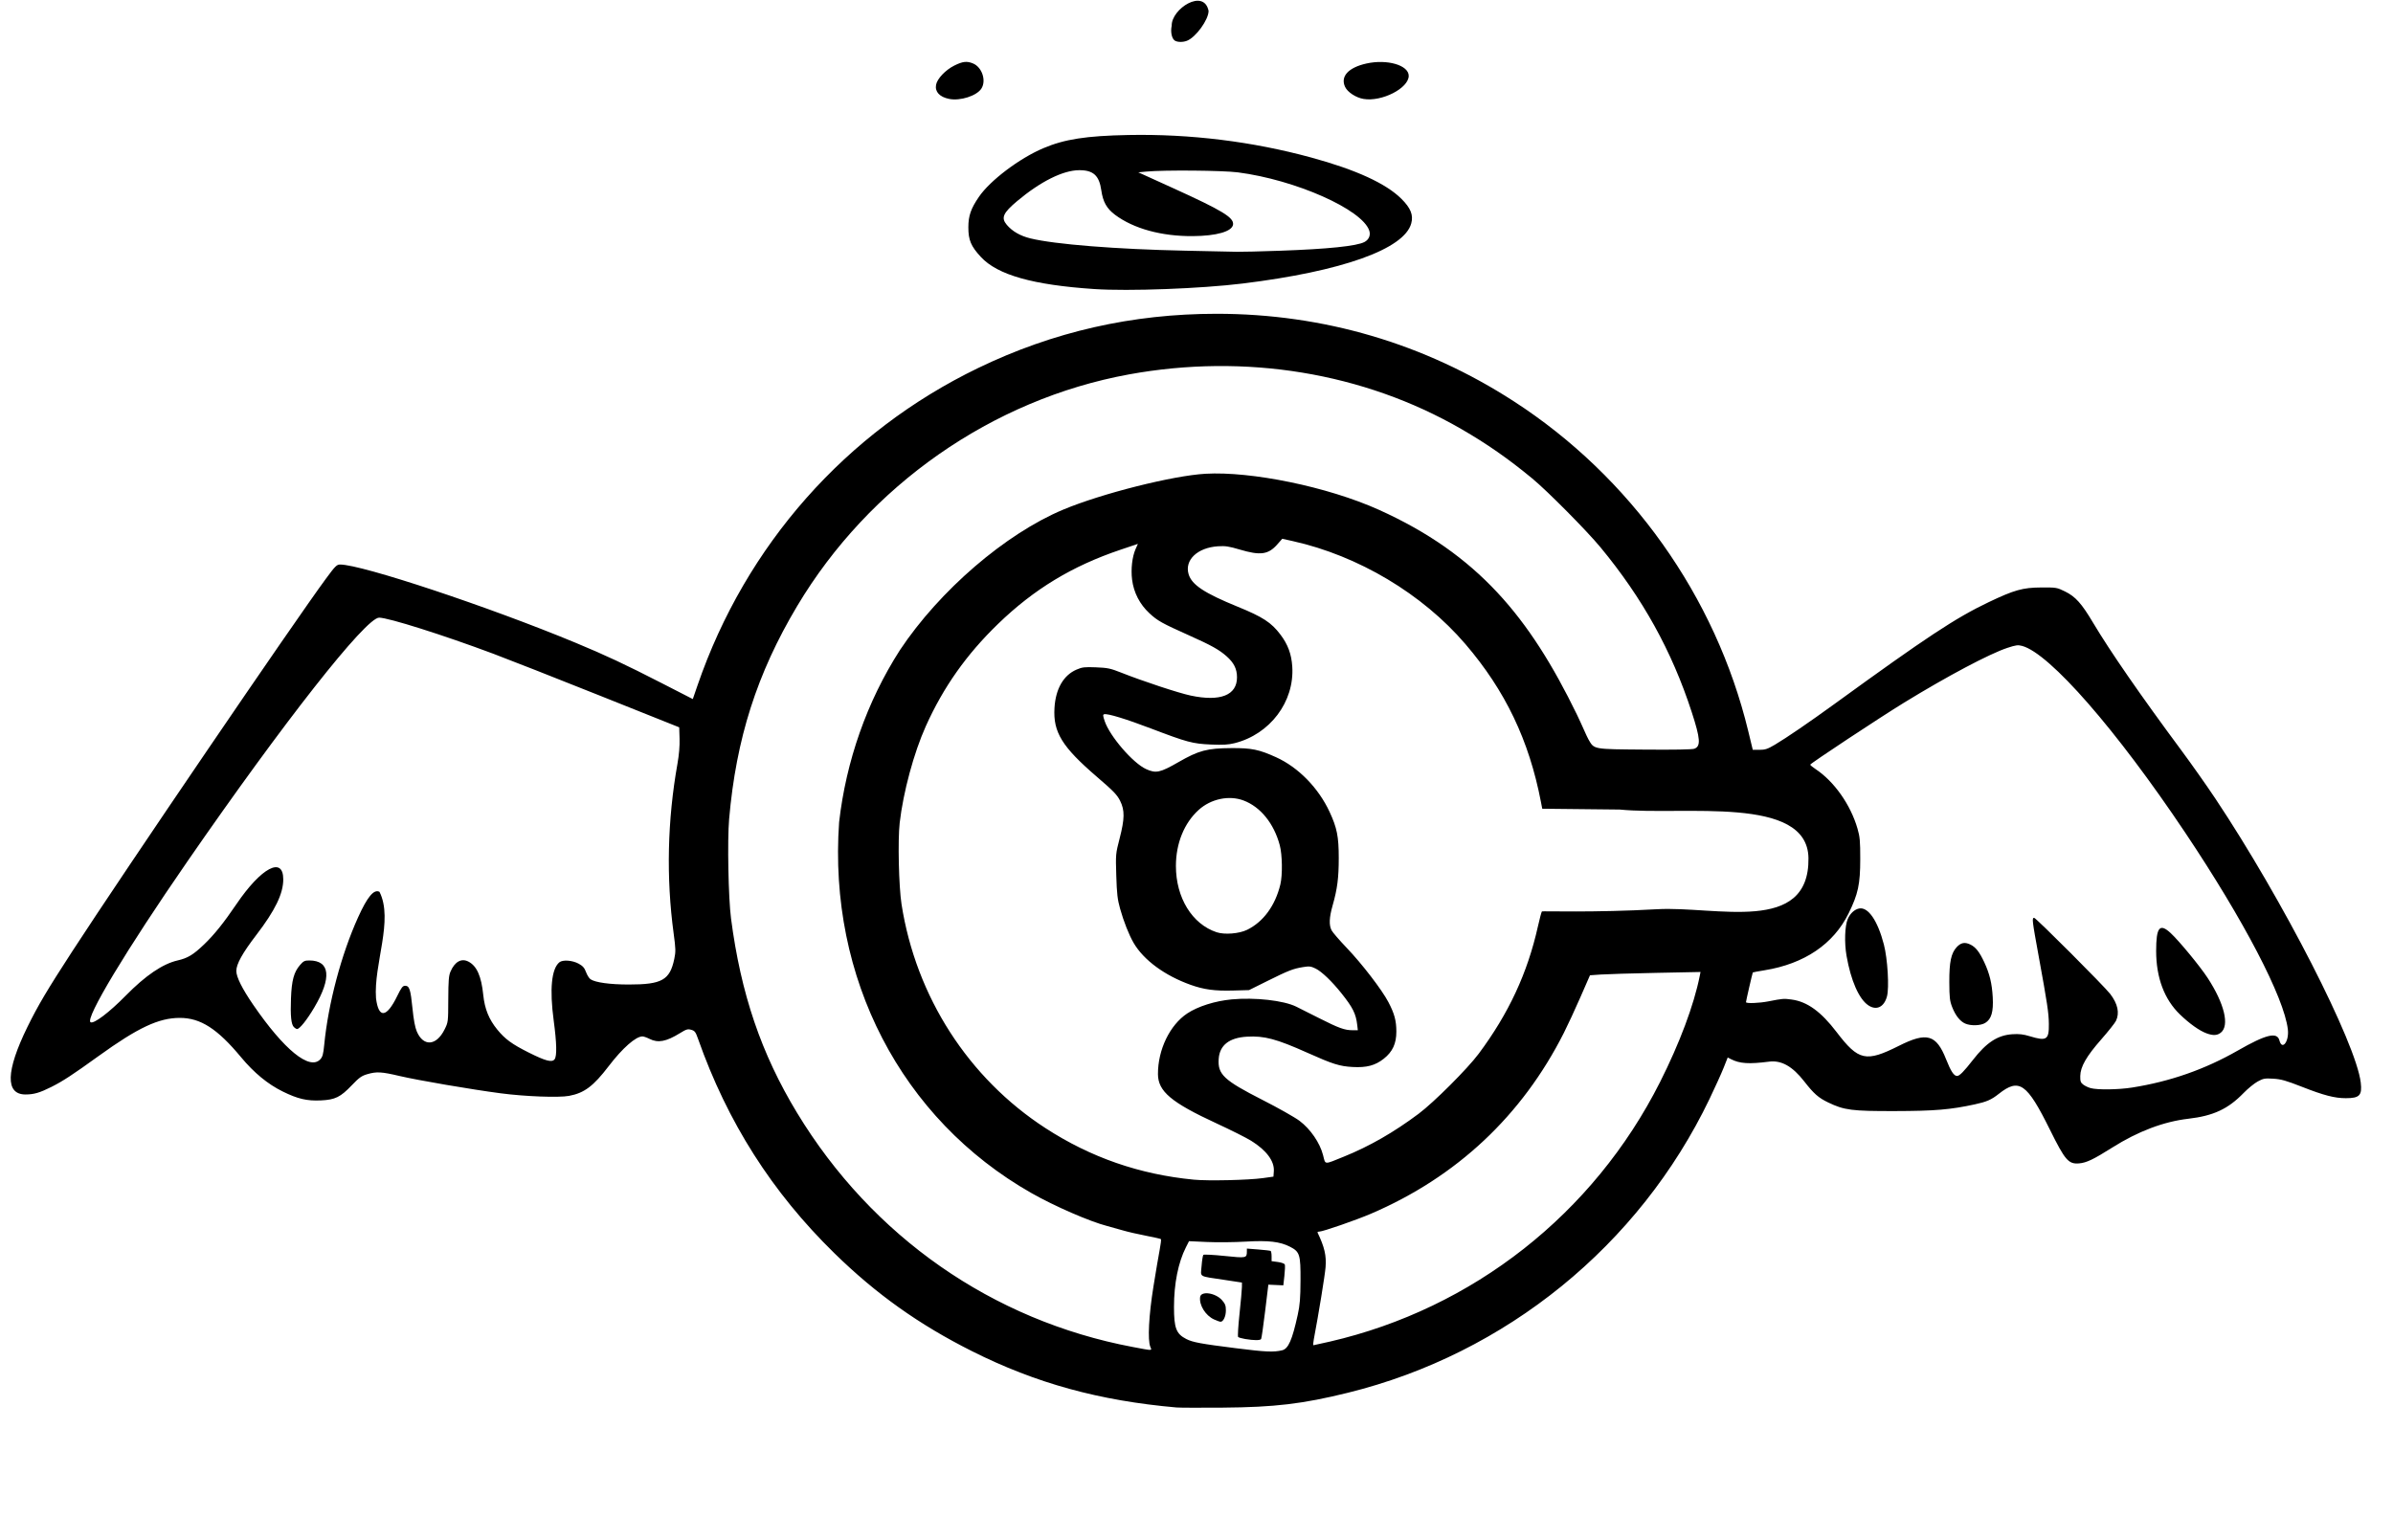 <?xml version="1.0" encoding="UTF-8" standalone="no"?>
<!-- Created with Inkscape (http://www.inkscape.org/) -->
<svg
   xmlns:dc="http://purl.org/dc/elements/1.1/"
   xmlns:cc="http://creativecommons.org/ns#"
   xmlns:rdf="http://www.w3.org/1999/02/22-rdf-syntax-ns#"
   xmlns:svg="http://www.w3.org/2000/svg"
   xmlns="http://www.w3.org/2000/svg"
   xmlns:sodipodi="http://sodipodi.sourceforge.net/DTD/sodipodi-0.dtd"
   xmlns:inkscape="http://www.inkscape.org/namespaces/inkscape"
   id="svg2440"
   sodipodi:version="0.32"
   inkscape:version="0.46"
   width="1937"
   height="1247"
   version="1.0"
   sodipodi:docname="logo.svg"
   inkscape:output_extension="org.inkscape.output.svg.inkscape">
  <defs
     id="defs2443">
    <inkscape:perspective
       sodipodi:type="inkscape:persp3d"
       inkscape:vp_x="0 : 526.18109 : 1"
       inkscape:vp_y="0 : 1000 : 0"
       inkscape:vp_z="744.09448 : 526.18109 : 1"
       inkscape:persp3d-origin="372.04724 : 350.78739 : 1"
       id="perspective2447" />
  </defs>
  <sodipodi:namedview
     inkscape:window-height="1173"
     inkscape:window-width="1598"
     inkscape:pageshadow="2"
     inkscape:pageopacity="0.0"
     guidetolerance="10.0"
     gridtolerance="10.0"
     objecttolerance="10.0"
     borderopacity="1.0"
     bordercolor="#666666"
     pagecolor="#ffffff"
     id="base"
     showgrid="false"
     inkscape:zoom="1.4142136"
     inkscape:cx="995.69752"
     inkscape:cy="387.65265"
     inkscape:window-x="0"
     inkscape:window-y="0"
     inkscape:current-layer="svg2440" />
  <path
     style="fill:#000000;fill-opacity:1"
     d="M 952.283,1139.368 C 889.698,1133.863 838.447,1119.75 786.783,1093.796 C 743.781,1072.193 709.256,1047.62 675.427,1014.538 C 624.857,965.086 588.844,908.47 565.062,841.036 C 563.063,835.367 562.383,834.457 559.536,833.642 C 556.687,832.826 555.559,833.163 550.35,836.378 C 539.257,843.225 532.602,844.477 525.783,841 C 523.625,839.9 521.033,839 520.022,839 C 514.604,839 503.909,848.415 492.756,863 C 480.277,879.321 472.944,884.822 460.592,887.132 C 452.349,888.674 425.012,887.642 405.283,885.046 C 381.307,881.89 338.223,874.513 323.368,871.02 C 308.714,867.574 304.822,867.362 297.214,869.593 C 292.67,870.926 290.64,872.383 284.783,878.517 C 275.557,888.179 271.332,890.25 259.738,890.795 C 248.449,891.326 240.998,889.584 228.783,883.558 C 216.74,877.617 205.602,868.448 195.157,855.879 C 175.9,832.705 162.347,824 145.524,824 C 128.474,824 111.671,831.892 79.856,854.842 C 58.708,870.098 50.844,875.243 41.547,879.907 C 32.19,884.601 27.437,885.987 20.668,885.994 C 4.195,886.012 4.704,867.094 22.137,831.468 C 30.605,814.162 38.217,801.319 58.554,770.024 C 100.906,704.853 237.949,503.527 263.972,468.25 C 271.391,458.192 272.594,457 275.319,457 C 292.857,457 395.403,491.07 465.783,520.28 C 490.17,530.401 506.218,537.922 535.783,553.087 L 560.783,565.91 L 564.639,554.705 C 603.673,441.296 684.751,349.63 791.783,297.9 C 852.515,268.547 916.438,254.01 984.783,254.01 C 1071.217,254.01 1153.037,278.102 1225.283,324.826 C 1319.904,386.021 1388.67,482.732 1415.08,591.75 L 1418.775,607 L 1424.221,607 C 1428.819,607 1430.765,606.35 1436.725,602.824 C 1445.923,597.382 1464.795,584.478 1484.783,569.965 C 1559.617,515.627 1582.891,500.259 1609.783,487.428 C 1630.437,477.573 1637.351,475.644 1652.294,475.566 C 1664.472,475.502 1664.983,475.587 1671.479,478.781 C 1680.013,482.976 1684.875,488.39 1694.258,504.146 C 1708.042,527.292 1732.646,562.866 1765.741,607.5 C 1773.898,618.5 1786.271,636.05 1793.237,646.5 C 1847.61,728.059 1907.135,844.364 1910.9,876.396 C 1912.115,886.736 1909.941,889 1898.798,889 C 1889.755,889 1881.072,886.743 1863.283,879.77 C 1850.453,874.741 1846.467,873.614 1840.142,873.225 C 1833.225,872.8 1832.027,873.015 1827.475,875.492 C 1824.71,876.997 1819.598,881.165 1816.115,884.754 C 1803.49,897.764 1791.642,903.289 1771.316,905.645 C 1751.372,907.956 1730.546,915.844 1709.783,928.951 C 1694.487,938.607 1688.868,941.287 1682.877,941.784 C 1674.342,942.491 1671.572,939.295 1659.386,914.673 C 1640.618,876.751 1634.434,872.428 1617.783,885.589 C 1611.855,890.275 1608.096,891.912 1598.47,894.002 C 1578.706,898.293 1566.041,899.356 1533.783,899.429 C 1498.894,899.509 1492.814,898.723 1479.783,892.45 C 1471.927,888.668 1468.205,885.39 1460.402,875.378 C 1450.88,863.162 1441.939,858.146 1431.957,859.421 C 1415.633,861.507 1408.184,861.021 1401.134,857.41 L 1398.486,856.054 L 1395.228,864.277 C 1393.436,868.8 1388.299,880.15 1383.814,889.5 C 1326.876,1008.185 1218.917,1095.928 1091.034,1127.455 C 1054.359,1136.496 1031.91,1139.167 989.783,1139.502 C 971.633,1139.646 954.758,1139.586 952.283,1139.368 z M 1037.783,1093.089 C 1042.838,1091.887 1045.967,1084.781 1050.453,1064.312 C 1052.182,1056.425 1052.622,1050.969 1052.694,1036.5 C 1052.797,1015.611 1052.085,1013.317 1044.252,1009.289 C 1036.085,1005.091 1026.772,1004.007 1008.283,1005.105 C 999.208,1005.644 985.181,1005.784 977.113,1005.418 L 962.442,1004.752 L 959.929,1009.712 C 953.701,1022.003 950.283,1039.106 950.283,1057.982 C 950.283,1075.156 952.065,1079.79 960.283,1083.979 C 965.429,1086.602 971.996,1087.819 1000.283,1091.389 C 1024.492,1094.444 1030.87,1094.733 1037.783,1093.089 z M 1007.896,1083.946 C 1005.208,1083.495 1002.647,1082.761 1002.204,1082.313 C 1001.76,1081.866 1002.264,1073.4 1003.324,1063.5 C 1004.383,1053.6 1005.257,1043.869 1005.266,1041.875 L 1005.283,1038.249 L 991.033,1036.081 C 969.521,1032.809 971.889,1034.264 972.622,1024.762 C 972.966,1020.292 973.613,1016.27 974.059,1015.824 C 974.504,1015.379 982.194,1015.773 991.147,1016.701 C 1008.865,1018.536 1009.233,1018.463 1009.268,1013.121 L 1009.283,1010.742 L 1018.531,1011.466 C 1023.618,1011.863 1028.118,1012.398 1028.531,1012.654 C 1028.945,1012.909 1029.283,1014.876 1029.283,1017.025 L 1029.283,1020.931 L 1034.368,1021.606 C 1037.255,1021.989 1039.683,1022.879 1039.985,1023.665 C 1040.277,1024.427 1040.126,1028.526 1039.649,1032.775 L 1038.783,1040.5 L 1032.721,1040.226 L 1026.659,1039.953 L 1024.053,1061.439 C 1022.62,1073.256 1021.159,1083.392 1020.806,1083.962 C 1020.074,1085.147 1015.022,1085.14 1007.896,1083.946 z M 982.741,1068.12 C 975.799,1064.967 970.516,1056.478 971.436,1049.956 C 972.161,1044.819 983.911,1046.534 989.19,1052.547 C 991.717,1055.425 992.283,1056.937 992.283,1060.812 C 992.283,1065.602 990.208,1070.019 987.976,1069.978 C 987.32,1069.966 984.964,1069.13 982.741,1068.12 z M 931.11,1090.25 C 928.859,1084.737 929.896,1064.79 933.645,1041.5 C 935.593,1029.4 937.877,1015.931 938.721,1011.57 C 939.565,1007.208 940.012,1003.396 939.714,1003.098 C 939.416,1002.8 933.91,1001.549 927.477,1000.319 C 921.045,999.089 912.633,997.144 908.783,995.997 C 904.933,994.85 899.308,993.276 896.283,992.5 C 882.206,988.887 853.624,976.459 834.857,965.791 C 729.508,905.909 670.278,791.634 679.218,665.513 C 684.835,616.283 701.678,567.914 728.461,526.234 C 760.56,477.98 813.832,432.148 860.589,412.558 C 891.645,399.547 949.142,385.048 975.783,383.511 C 1012.518,381.39 1074.55,393.948 1116.091,412.665 C 1196.129,448.726 1238.084,499.625 1276.347,578.291 C 1280.482,586.792 1284.318,596.091 1285.758,598.548 C 1290.576,606.769 1288.873,606.46 1331.254,606.814 C 1355.34,607.015 1369.788,606.758 1371.522,606.099 C 1376.833,604.08 1376.375,597.98 1369.281,576.206 C 1353.2,526.85 1329.57,484.212 1295.46,443 C 1284.28,429.492 1252.445,397.377 1240.283,387.338 C 1220.88,371.321 1203.682,359.335 1182.783,347.264 C 1103.809,301.65 1007.906,285.902 913.783,303.093 C 803.18,323.293 703.521,392.902 645.228,490.672 C 612.697,545.233 595.845,597.994 590.186,663 C 588.682,680.268 589.575,727.058 591.722,743.5 C 599.684,804.489 616.172,853.022 645.183,900.864 C 705.92,1001.027 803.259,1068.948 916.783,1090.382 C 933.574,1093.553 932.463,1093.563 931.11,1090.25 z M 1076.54,1086.03 C 1192.292,1059.296 1289.907,982.552 1343.69,876 C 1359.524,844.63 1371.15,813.566 1375.814,790.165 L 1376.479,786.831 L 1340.631,787.549 C 1320.914,787.943 1300.782,788.544 1295.891,788.883 L 1286.999,789.5 L 1279.298,807.14 C 1275.063,816.843 1269.014,829.893 1265.855,836.14 C 1231.964,903.19 1179.072,952.78 1109.732,982.518 C 1097.729,987.666 1070.862,996.97 1067.949,996.989 C 1066.941,996.995 1066.278,997.337 1066.476,997.75 C 1072.14,1009.57 1073.708,1016.334 1072.978,1025.801 C 1072.479,1032.266 1067.321,1063.891 1063.445,1084.25 C 1062.948,1086.862 1062.82,1088.995 1063.162,1088.988 C 1063.503,1088.982 1069.524,1087.65 1076.54,1086.03 z M 1022.283,953.694 L 1030.783,952.5 L 1031.094,948.174 C 1031.682,939.994 1025.169,931.216 1012.783,923.498 C 1008.933,921.099 996.333,914.773 984.783,909.439 C 948.04,892.473 937.364,883.492 937.306,869.5 C 937.225,849.795 946.892,829.764 961.005,820.396 C 969.61,814.684 983.54,810.281 996.991,809.021 C 1015.785,807.26 1039.069,809.883 1049.259,814.91 C 1051.197,815.866 1059.533,820.058 1067.783,824.225 C 1083.862,832.347 1088.418,833.986 1094.938,833.994 L 1099.092,834 L 1098.599,829.75 C 1097.537,820.605 1095.078,815.668 1085.768,804 C 1078.046,794.321 1069.755,786.407 1064.849,784.032 C 1061.03,782.183 1059.768,782.042 1054.637,782.89 C 1046.599,784.219 1042.953,785.643 1025.858,794.134 L 1011.027,801.5 L 997.905,801.861 C 983.298,802.263 974.473,801.071 963.783,797.25 C 942.777,789.744 925.795,777.261 917.627,763.325 C 913.887,756.943 909.541,745.951 906.625,735.5 C 904.54,728.03 904.02,723.509 903.567,708.911 C 903.028,691.523 903.059,691.179 906.227,678.911 C 910.404,662.734 910.497,655.928 906.645,648.225 C 904.234,643.403 901.305,640.371 888.067,629 C 859.655,604.595 852.355,592.765 853.544,573.055 C 854.474,557.624 860.834,546.59 871.423,542.035 C 876.016,540.059 877.903,539.841 887.211,540.213 C 896.534,540.585 898.905,541.081 907.283,544.404 C 925.054,551.453 953.981,561.003 963.897,563.096 C 987.795,568.14 1001.283,562.806 1001.283,548.312 C 1001.283,541.486 998.799,536.505 992.735,531.166 C 986.728,525.879 980.52,522.428 962.514,514.366 C 940.429,504.477 937.013,502.57 930.377,496.426 C 922.572,489.201 917.649,479.632 916.357,469.182 C 915.302,460.646 916.442,450.69 919.182,444.495 L 921.049,440.275 L 906.916,445.034 C 867.911,458.17 837.019,476.884 807.932,505 C 782.32,529.758 763.628,556.215 749.397,587.855 C 739.716,609.379 731.112,641.217 728.244,666.13 C 726.654,679.941 727.513,717.697 729.743,732 C 741.393,806.736 783.864,872.791 846.283,913.256 C 882.932,937.014 922.345,950.704 966.358,954.963 C 977.838,956.074 1010.641,955.33 1022.283,953.694 z M 1087.783,936.321 C 1108.565,927.908 1128.207,916.643 1148.283,901.623 C 1160.602,892.406 1187.884,865.139 1196.933,853 C 1221.195,820.452 1236.404,787.753 1244.839,750 C 1246.253,743.675 1247.718,738.186 1248.096,737.803 C 1248.474,737.42 1290.61,738.894 1341.283,736.031 C 1388.999,733.335 1464.712,756.785 1463.847,694.638 C 1463.133,643.415 1362.614,660.452 1311.07,655.342 L 1248.358,654.677 L 1247.283,649.088 C 1237.709,599.3 1218.437,559.042 1186.143,521.369 C 1151.34,480.77 1099.519,449.862 1046.412,438.029 L 1037.916,436.135 L 1033.894,440.705 C 1026.621,448.967 1020.234,449.844 1003.525,444.877 C 994.755,442.27 991.843,441.831 985.901,442.219 C 969.252,443.307 958.676,453.371 962.121,464.846 C 964.693,473.414 974.805,480.113 1001.783,491.121 C 1022.186,499.446 1029.049,503.916 1036.425,513.684 C 1042.493,521.718 1045.359,529.462 1046.019,539.608 C 1047.871,568.061 1027.995,594.434 999.283,601.619 C 994.271,602.873 989.921,603.123 980.283,602.709 C 965.394,602.07 960.96,600.888 931.817,589.783 C 911.395,582.002 896.744,577.525 893.838,578.178 C 892.624,578.45 892.681,579.322 894.211,583.816 C 898.394,596.109 917.033,617.707 927.653,622.569 C 935.663,626.236 939.001,625.522 953.902,616.954 C 970.354,607.494 977.07,605.714 996.783,605.593 C 1013.067,605.492 1019.106,606.728 1032.92,612.99 C 1050.942,621.16 1067.225,637.809 1076.265,657.309 C 1082.242,670.202 1083.63,677.198 1083.642,694.5 C 1083.653,710.611 1082.496,719.597 1078.691,732.957 C 1075.9,742.758 1075.644,748.864 1077.845,753.121 C 1078.705,754.783 1084.224,761.174 1090.11,767.322 C 1102.371,780.129 1118.563,801.198 1123.792,811.149 C 1128.71,820.508 1130.259,826.224 1130.272,835.054 C 1130.286,844.807 1127.221,851.421 1120.068,857.075 C 1113.152,862.543 1106.201,864.381 1094.842,863.747 C 1084.305,863.159 1078.839,861.438 1058.283,852.238 C 1033.17,840.999 1023.377,838.39 1009.35,839.202 C 995.004,840.033 987.266,846.085 986.469,857.1 C 985.556,869.728 990.583,874.454 1021.871,890.38 C 1034.569,896.844 1048.069,904.466 1051.871,907.316 C 1060.715,913.949 1068.374,925.105 1070.951,935.111 C 1073.007,943.093 1071.348,942.974 1087.783,936.321 z M 1725.664,880.407 C 1756.497,875.555 1784.739,865.684 1811.283,850.484 C 1834.276,837.317 1843.225,835.139 1845.071,842.261 C 1847.251,850.673 1853.037,843.073 1851.889,833.306 C 1848.847,807.424 1816.227,744.89 1768.789,674 C 1713.031,590.677 1659.101,528.917 1636.832,522.885 C 1633.443,521.967 1631.751,522.188 1624.917,524.439 C 1610.455,529.204 1576.15,547.393 1541.283,568.785 C 1521.348,581.014 1465.283,618.067 1465.283,619.012 C 1465.283,619.409 1467.195,620.998 1469.533,622.542 C 1484.602,632.496 1497.917,651.362 1503.523,670.702 C 1505.479,677.453 1505.781,680.783 1505.766,695.5 C 1505.747,715.825 1504.034,723.775 1496.285,739.5 C 1484.079,764.272 1460.465,780.242 1428.364,785.434 C 1423.215,786.267 1418.911,787.073 1418.801,787.224 C 1418.498,787.644 1413.264,810.392 1413.274,811.25 C 1413.288,812.483 1423.854,812.101 1431.575,810.588 C 1443.164,808.318 1443.819,808.268 1450.305,809.155 C 1462.903,810.877 1473.997,818.921 1486.641,835.5 C 1504.356,858.725 1510.324,860.04 1537.072,846.606 C 1559.719,835.232 1567.277,837.397 1575.278,857.55 C 1579.169,867.349 1581.579,871 1584.159,871 C 1586.125,871 1589.657,867.42 1597.05,857.93 C 1608.039,843.825 1617.006,838.001 1628.94,837.218 C 1634.405,836.86 1637.752,837.252 1643.095,838.874 C 1656.664,842.996 1658.603,841.725 1658.436,828.82 C 1658.32,819.866 1657.172,812.229 1650.247,774.338 C 1644.878,744.962 1644.646,743 1646.539,743 C 1648.001,743 1703.43,798.485 1708.139,804.662 C 1714.227,812.649 1715.801,819.999 1712.784,826.356 C 1711.96,828.094 1706.601,834.849 1700.877,841.369 C 1688.779,855.148 1683.963,863.562 1683.855,871.112 C 1683.794,875.319 1684.179,876.413 1686.283,878.009 C 1687.658,879.052 1690.358,880.331 1692.283,880.85 C 1697.878,882.358 1714.684,882.135 1725.664,880.407 z M 1786.029,836.481 C 1780.288,834.372 1772.325,828.718 1764.587,821.255 C 1751.888,809.009 1745.283,791.404 1745.283,769.808 C 1745.283,750.623 1748.099,747.106 1756.943,755.25 C 1763.775,761.542 1780.795,782.182 1787,791.703 C 1800.584,812.542 1804.835,830.274 1797.611,835.957 C 1794.633,838.299 1791.381,838.446 1786.029,836.481 z M 1590.733,828.593 C 1586.547,826.77 1582.863,822.116 1580.182,815.266 C 1578.225,810.262 1577.918,807.583 1577.863,795 C 1577.792,778.825 1579.314,771.603 1583.814,766.749 C 1587.212,763.086 1590.338,762.458 1594.755,764.554 C 1599.186,766.656 1602.223,770.499 1606.192,779.026 C 1610.497,788.273 1612.384,796.09 1613.006,807.255 C 1613.665,819.062 1611.92,825.031 1606.918,828.081 C 1603.224,830.333 1595.303,830.584 1590.733,828.593 z M 1512.283,813.805 C 1504.722,808.711 1498.168,793.801 1494.664,773.724 C 1492.825,763.19 1493.267,749.578 1495.627,744 C 1497.531,739.502 1501.096,736.187 1504.831,735.443 C 1512.127,733.99 1519.854,745.209 1524.887,764.559 C 1527.926,776.249 1529.313,799.583 1527.388,806.655 C 1525.032,815.311 1518.857,818.234 1512.283,813.805 z M 259.232,857.554 C 261.101,855.564 261.7,853.369 262.436,845.804 C 265.686,812.416 276.205,772.787 289.808,742.683 C 297.402,725.877 302.7,719.548 307.172,721.941 C 318.731,744.778 302.319,780.695 304.361,808.094 C 306.449,824.722 312.898,824.031 321.554,806.25 C 324.87,799.44 325.976,798 327.892,798 C 331.393,798 332.336,800.867 333.867,816.151 C 334.816,825.629 335.947,831.673 337.407,835.068 C 342.718,847.414 353.193,846.68 359.783,833.5 C 362.781,827.503 362.783,827.49 362.856,809 C 362.916,793.808 363.238,789.787 364.654,786.514 C 368.133,778.471 373.474,775.496 379.158,778.436 C 385.954,781.95 389.616,790.187 391.181,805.48 C 392.329,816.71 395.773,825.206 402.519,833.455 C 408.833,841.176 414.375,845.236 427.778,851.958 C 441.742,858.962 446.863,860.294 448.933,857.464 C 450.878,854.804 450.628,844.359 448.184,826.143 C 444.786,800.816 446.399,784.261 452.776,779 C 455.487,776.764 463.364,777.343 468.459,780.154 C 471.76,781.975 473.103,783.52 474.374,786.961 C 475.278,789.409 476.909,792.004 477.997,792.726 C 481.956,795.355 493.618,796.965 508.823,796.983 C 535.785,797.014 542.209,793.411 545.801,776.244 C 547.028,770.378 546.971,768.124 545.274,755.58 C 539.181,710.525 540.227,664.057 548.365,618.288 C 549.657,611.022 550.258,603.857 550.071,597.927 L 549.783,588.778 L 485.283,563.015 C 449.808,548.845 411.108,533.631 399.283,529.206 C 358.689,514.016 314.345,500 306.881,500 C 296.077,500 229.708,584.4 151.573,697.5 C 102.182,768.993 68.676,824.653 73.307,827.515 C 75.86,829.092 88.384,819.621 101.783,805.981 C 117.777,789.699 131.703,780.251 143.789,777.482 C 151.963,775.61 156.426,772.913 165.142,764.58 C 173.303,756.777 181.153,747.007 191.359,731.947 C 211.428,702.337 229.283,692.872 229.283,711.843 C 229.283,723.439 222.739,736.946 207.461,756.886 C 196.228,771.547 191.284,780.445 191.284,786 C 191.284,790.886 196.01,800.353 204.953,813.385 C 230.023,849.915 250.644,866.696 259.232,857.554 z M 237.914,831.488 C 235.682,829.257 234.989,822.497 235.529,808.224 C 236.08,793.623 237.884,786.951 242.825,781.235 C 245.639,777.98 246.614,777.501 250.418,777.512 C 267.245,777.556 268.677,791.426 254.354,815.64 C 248.441,825.637 242.559,833 240.486,833 C 239.903,833 238.745,832.32 237.914,831.488 z M 1009.452,752.706 C 1022.604,746.271 1032.215,733.165 1036.37,716 C 1038.218,708.367 1037.968,691.947 1035.887,684.183 C 1031.158,666.544 1020.301,653.155 1006.535,647.985 C 994.844,643.595 980.181,646.676 970.305,655.599 C 958.534,666.233 951.837,682.698 951.837,701 C 951.837,726.733 964.953,748.096 984.783,754.66 C 991.218,756.791 1003.012,755.856 1009.452,752.706 z M 885.783,233.994 C 836.075,230.675 807.435,222.573 793.961,208.019 C 785.933,199.348 783.815,194.327 783.829,184 C 783.842,174.656 785.867,168.833 792.427,159.282 C 801.54,146.014 825.069,128.244 844.435,120.003 C 861.666,112.671 879.193,109.948 913.428,109.286 C 963.341,108.322 1013.603,114.513 1061.283,127.501 C 1097.55,137.38 1121.877,148.513 1134.363,160.947 C 1141.915,168.467 1144.154,174.052 1142.331,180.823 C 1136.721,201.654 1086.345,219.636 1005.95,229.505 C 971.926,233.682 913.687,235.857 885.783,233.994 z M 1035.783,202.99 C 1075.052,201.61 1098.294,199.205 1104.513,195.877 C 1108.061,193.978 1109.566,190.389 1108.354,186.717 C 1102.686,169.541 1048.646,145.568 1001.982,139.528 C 989.868,137.959 942.368,137.54 928.086,138.874 L 921.39,139.5 L 949.734,152.378 C 989.382,170.391 998.759,176.079 998.098,181.714 C 997.436,187.362 984.795,191.012 965.445,191.142 C 940.19,191.312 917.587,185.11 902.574,173.89 C 895.832,168.851 892.778,163.409 891.448,154.06 C 889.739,142.039 884.932,137.688 873.453,137.769 C 860.388,137.862 842.127,146.981 823.283,162.825 C 811.899,172.396 810.172,176.337 814.898,181.954 C 819.335,187.227 825.786,190.946 834.001,192.966 C 853.664,197.802 903.605,201.775 959.283,202.934 C 978.808,203.34 997.708,203.74 1001.283,203.823 C 1004.858,203.906 1020.383,203.531 1035.783,202.99 z M 768.283,80.07 C 760.563,78.527 756.633,74.277 757.695,68.618 C 758.618,63.696 765.328,56.633 772.472,53.064 C 779.234,49.684 782.681,49.304 787.666,51.387 C 794.889,54.405 798.484,65.176 794.423,71.635 C 790.702,77.554 777.313,81.874 768.283,80.07 z M 1103.726,80.094 C 1097.595,79.071 1090.831,74.674 1088.798,70.39 C 1084.779,61.922 1091.372,54.674 1106.066,51.405 C 1122.816,47.678 1140.294,52.777 1140.279,61.385 C 1140.261,71.431 1118.515,82.561 1103.726,80.094 z M 951.072,32.942 C 948.523,31.456 947.305,25.851 948.435,20.801 C 948.077,7.251 974.444,-9.816 978.282,8.815 C 978.28,15.991 967.899,30.294 960.71,33.028 C 957.461,34.263 953.274,34.226 951.072,32.942 z"
     id="path2453"
     sodipodi:nodetypes="cssssssssssssssssssssssssscccssscccsssssssssssssssssssssssscccsssccsssscccsssccsscccssscccscccscccccsccssssccsssssssccsssssssssssssssssccsccccccsssssssccccssssssscccssscccssssssssssssssssscccssssssccsssssssccscccssssssssssssssssssssssssssssssccsssssssssssssssssssssssssssssssssccsssssccsssssssccsssssccssccssssssssssssssssssssscccssssssssssssccsssssccssssssccsssssssssccssscccssssssssssccssssccsssccccsc" />
</svg>

